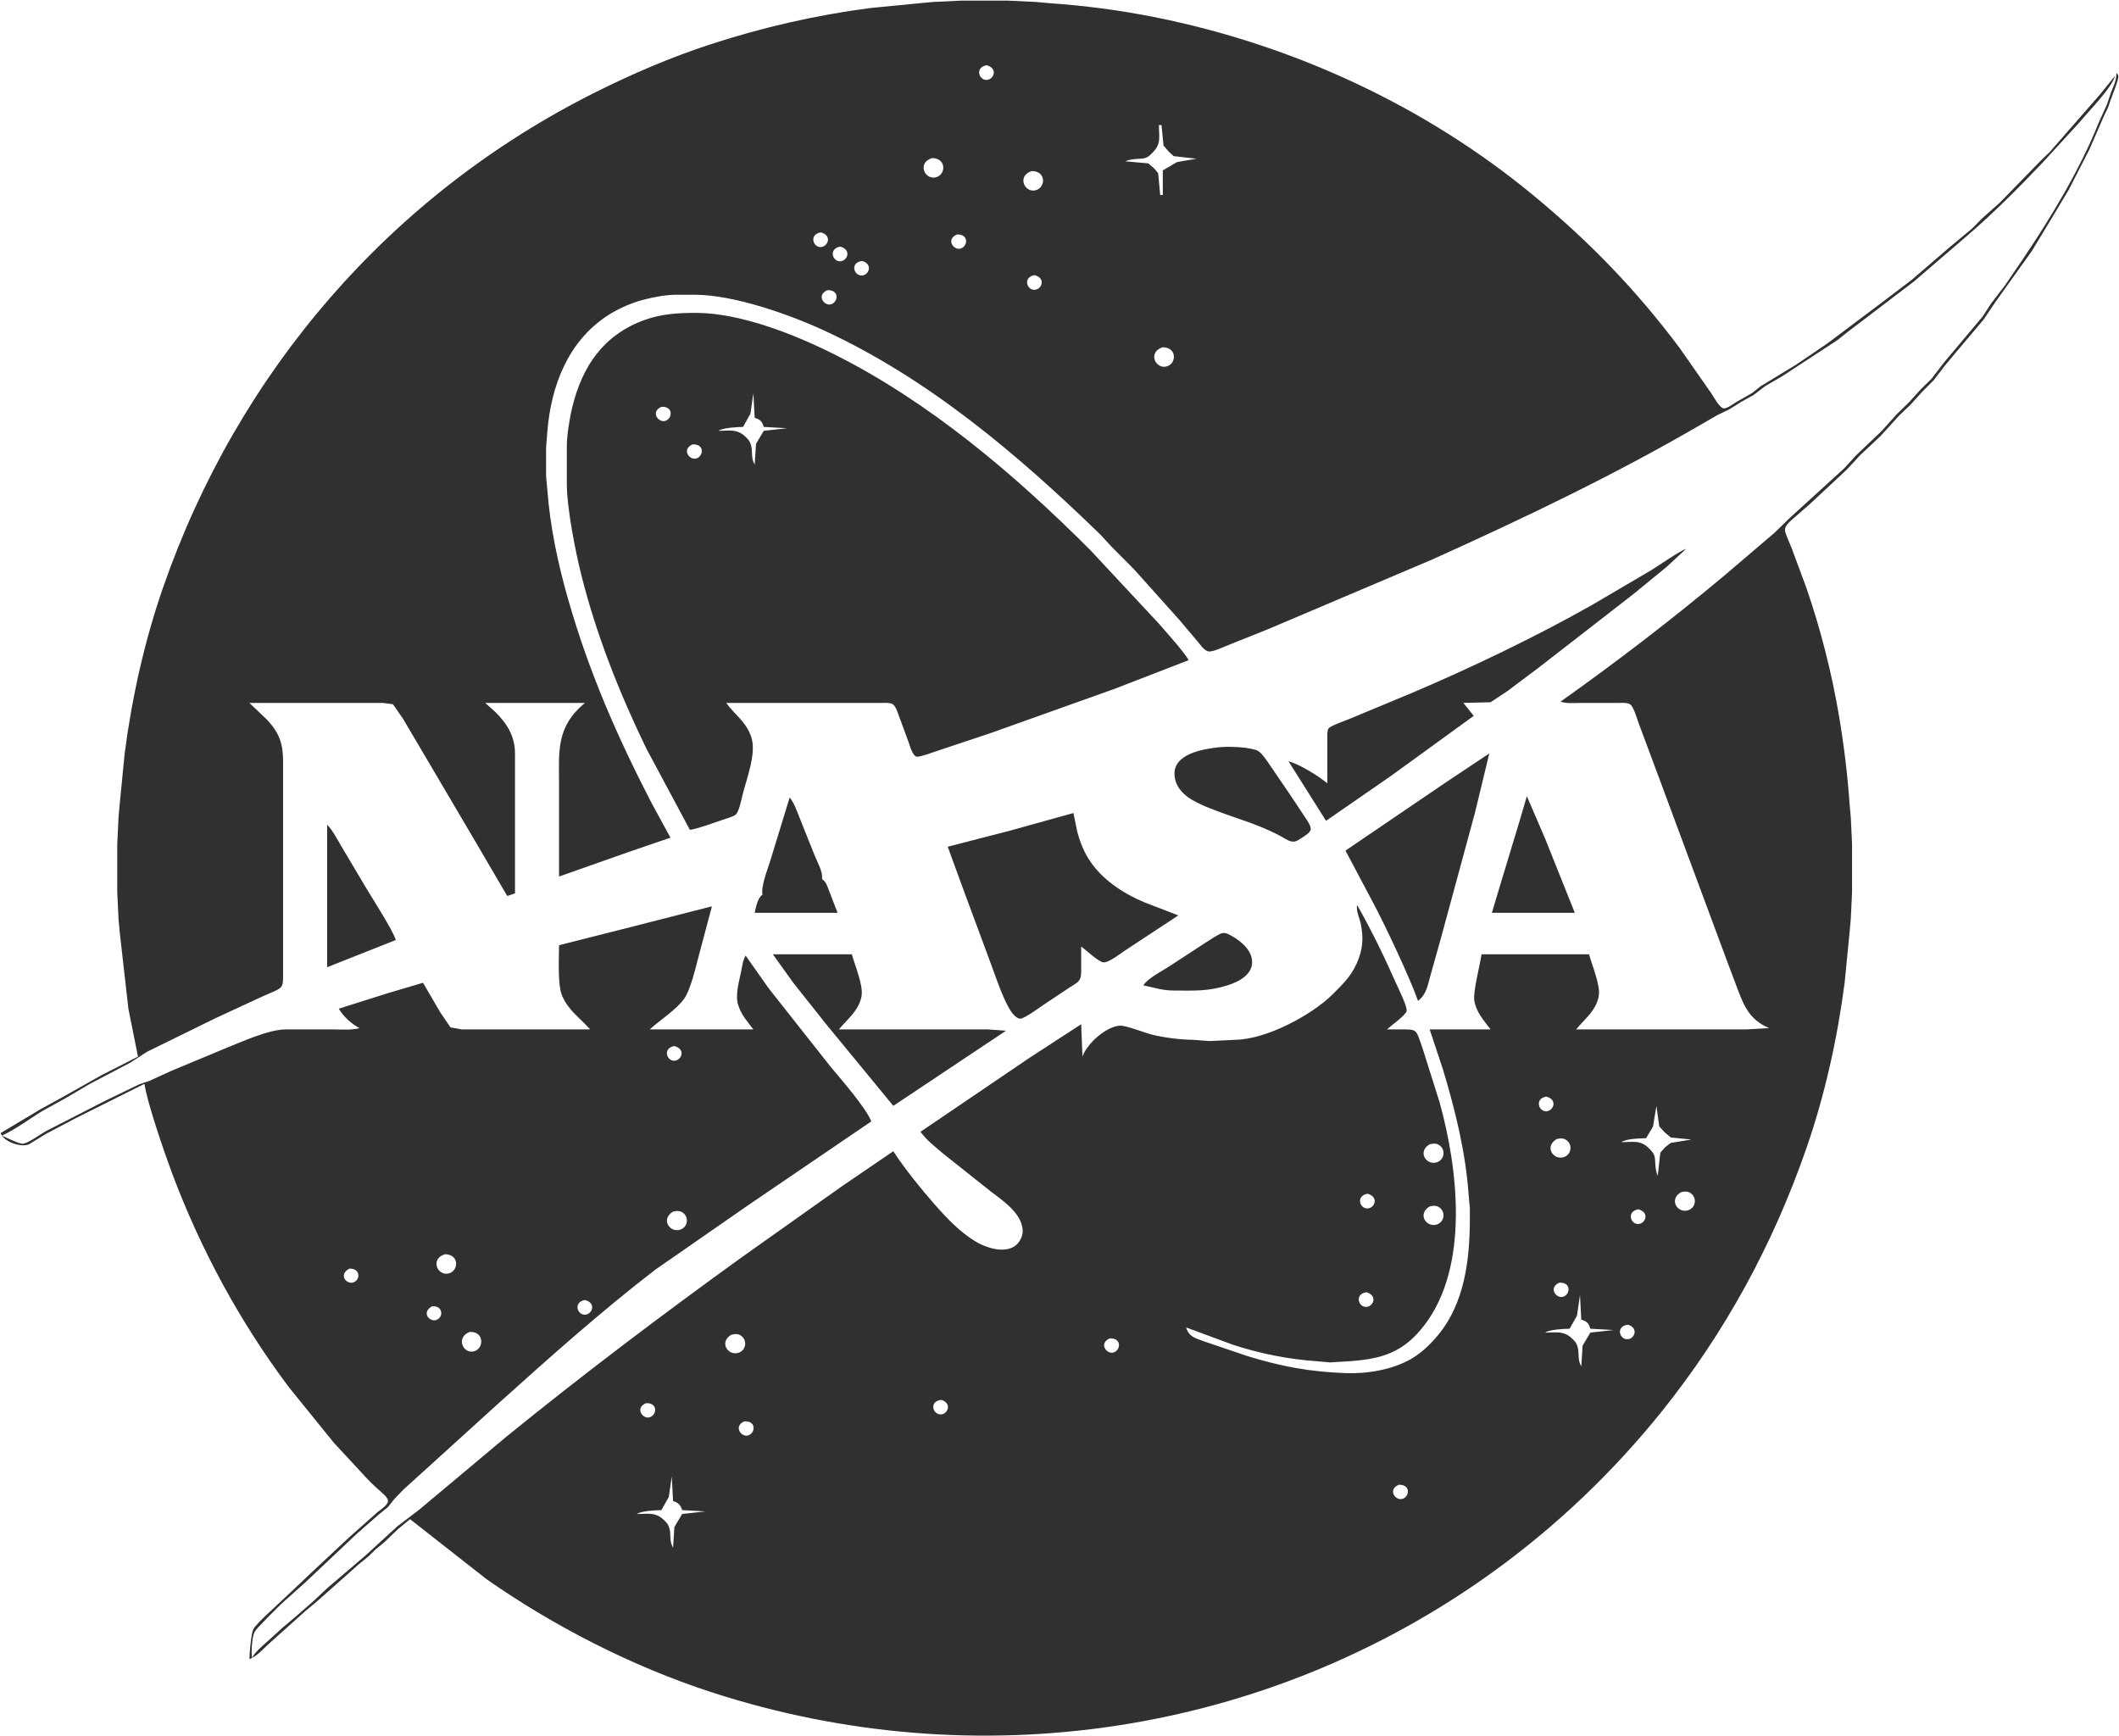 <svg xmlns="http://www.w3.org/2000/svg" viewBox="882.5 179.5 1635.54 1340.06">
  <path id="Selection #2" fill="#303030" stroke="none" stroke-width="1" d="M 989.00,995.00            C 989.00,995.00 981.59,958.00 981.59,958.00              981.59,958.00 974.91,899.00 974.91,899.00              974.91,899.00 974.00,889.00 974.00,889.00              974.00,889.00 973.00,868.00 973.00,868.00              973.00,868.00 973.00,831.00 973.00,831.00              973.00,831.00 974.00,810.00 974.00,810.00              974.00,810.00 974.91,800.00 974.91,800.00              974.91,800.00 978.72,761.00 978.72,761.00              984.36,717.76 994.03,674.23 1008.34,633.00              1066.16,466.41 1183.93,329.79 1342.00,250.75              1370.72,236.39 1400.44,223.64 1431.00,213.67              1471.04,200.61 1512.23,191.17 1554.00,185.72              1554.00,185.72 1593.00,181.91 1593.00,181.91              1593.00,181.91 1603.00,181.00 1603.00,181.00              1603.00,181.00 1624.00,180.00 1624.00,180.00              1624.00,180.00 1661.00,180.00 1661.00,180.00              1661.00,180.00 1682.00,181.00 1682.00,181.00              1682.00,181.00 1692.00,181.91 1692.00,181.91              1719.61,183.81 1746.82,187.37 1774.00,192.80              1880.24,214.05 1982.32,261.10 2066.00,330.25              2109.39,366.10 2145.08,402.94 2178.87,448.00              2178.87,448.00 2203.33,483.00 2203.33,483.00              2205.15,485.73 2209.82,494.55 2213.10,494.71              2215.48,494.82 2219.96,491.49 2222.00,490.18              2222.00,490.18 2234.96,482.76 2234.96,482.76              2234.96,482.76 2241.17,477.77 2241.17,477.77              2241.17,477.77 2269.00,460.83 2269.00,460.83              2269.00,460.83 2293.00,444.54 2293.00,444.54              2293.00,444.54 2336.00,412.24 2336.00,412.24              2336.00,412.24 2358.00,395.54 2358.00,395.54              2358.00,395.54 2386.00,371.43 2386.00,371.43              2386.00,371.43 2404.83,355.72 2404.83,355.72              2404.83,355.72 2412.17,348.25 2412.17,348.25              2412.17,348.25 2426.00,335.96 2426.00,335.96              2426.00,335.96 2458.09,303.04 2458.09,303.04              2458.09,303.04 2464.56,296.83 2464.56,296.83              2464.56,296.83 2503.72,252.00 2503.72,252.00              2503.72,252.00 2515.00,238.00 2515.00,238.00              2512.48,247.38 2494.43,265.51 2487.46,274.00              2487.46,274.00 2459.09,305.01 2459.09,305.01              2440.17,324.93 2420.84,344.29 2400.00,362.17              2400.00,362.17 2360.00,396.54 2360.00,396.54              2360.00,396.54 2325.00,423.23 2325.00,423.23              2325.00,423.23 2309.00,435.36 2309.00,435.36              2309.00,435.36 2301.00,441.78 2301.00,441.78              2301.00,441.78 2258.00,469.94 2258.00,469.94              2258.00,469.94 2245.01,477.46 2245.01,477.46              2245.01,477.46 2235.96,484.38 2235.96,484.38              2235.96,484.38 2227.00,489.33 2227.00,489.33              2227.00,489.33 2217.00,495.56 2217.00,495.56              2217.00,495.56 2208.00,499.89 2208.00,499.89              2208.00,499.89 2195.00,507.42 2195.00,507.42              2127.59,546.55 2058.96,579.31 1988.00,611.30              1988.00,611.30 1861.00,665.20 1861.00,665.20              1861.00,665.20 1829.00,678.00 1829.00,678.00              1825.84,679.26 1818.11,682.99 1815.01,682.22              1811.90,681.44 1809.16,677.41 1807.20,675.00              1807.20,675.00 1792.85,658.00 1792.85,658.00              1792.85,658.00 1757.91,619.00 1757.91,619.00              1757.91,619.00 1740.01,601.00 1740.01,601.00              1740.01,601.00 1731.91,592.17 1731.91,592.17              1668.48,530.57 1599.03,471.52 1518.00,434.31              1490.98,421.90 1448.76,407.05 1419.00,407.00              1419.00,407.00 1403.00,407.00 1403.00,407.00              1394.99,407.10 1382.71,409.64 1375.00,412.02              1367.43,414.37 1358.66,418.42 1352.00,422.70              1320.81,442.75 1307.76,477.47 1304.92,513.00              1304.92,513.00 1304.00,525.00 1304.00,525.00              1304.00,525.00 1304.00,547.00 1304.00,547.00              1304.00,547.00 1304.91,557.00 1304.91,557.00              1307.04,586.14 1313.23,614.95 1321.29,643.00              1337.27,698.60 1358.79,747.71 1385.26,799.00              1385.26,799.00 1400.00,826.00 1400.00,826.00              1400.00,826.00 1367.00,837.31 1367.00,837.31              1367.00,837.31 1314.00,856.00 1314.00,856.00              1314.00,856.00 1314.00,786.00 1314.00,786.00              1314.00,759.69 1311.30,740.80 1334.00,722.00              1334.00,722.00 1257.00,722.00 1257.00,722.00              1257.00,722.00 1264.91,729.09 1264.91,729.09              1274.08,738.17 1279.98,747.96 1280.00,761.00              1280.00,761.00 1280.00,869.00 1280.00,869.00              1280.00,869.00 1274.00,871.00 1274.00,871.00              1274.00,871.00 1250.01,830.00 1250.01,830.00              1250.01,830.00 1207.01,757.00 1207.01,757.00              1207.01,757.00 1193.42,734.00 1193.42,734.00              1193.42,734.00 1185.79,723.02 1185.79,723.02              1185.79,723.02 1178.00,722.00 1178.00,722.00              1178.00,722.00 1075.00,722.00 1075.00,722.00              1075.00,722.00 1088.71,735.09 1088.71,735.09              1098.08,745.13 1100.98,753.50 1101.00,767.00              1101.00,767.00 1101.00,933.00 1101.00,933.00              1100.98,943.04 1099.89,942.00 1086.00,948.14              1086.00,948.14 1049.00,965.25 1049.00,965.25              1049.00,965.25 996.00,991.26 996.00,991.26              996.00,991.26 983.00,999.70 983.00,999.70              983.00,999.70 952.00,1015.95 952.00,1015.95              952.00,1015.95 933.00,1027.14 933.00,1027.14              933.00,1027.14 915.00,1037.06 915.00,1037.06              904.72,1043.41 894.93,1050.82 884.00,1056.00              887.42,1057.45 896.95,1062.30 900.00,1062.23              903.90,1062.15 913.83,1054.75 918.00,1052.48              918.00,1052.48 963.00,1029.42 963.00,1029.42              963.00,1029.42 990.00,1016.35 990.00,1016.35              990.00,1016.35 998.00,1013.65 998.00,1013.65              998.00,1013.65 1015.00,1005.86 1015.00,1005.86              1015.00,1005.86 1056.00,988.80 1056.00,988.80              1068.76,983.70 1089.78,974.02 1103.00,974.00              1103.00,974.00 1140.00,974.00 1140.00,974.00              1146.23,974.00 1154.11,974.67 1160.00,973.00              1153.70,969.62 1147.62,964.18 1144.00,958.00              1144.00,958.00 1182.00,945.98 1182.00,945.98              1182.00,945.98 1209.00,938.00 1209.00,938.00              1209.00,938.00 1222.42,961.00 1222.42,961.00              1222.42,961.00 1230.21,972.40 1230.21,972.40              1230.21,972.40 1239.00,974.00 1239.00,974.00              1239.00,974.00 1338.00,974.00 1338.00,974.00              1330.22,965.08 1321.40,959.68 1316.36,948.00              1312.75,939.63 1314.00,918.91 1314.00,909.00              1314.00,909.00 1362.00,896.87 1362.00,896.87              1362.00,896.87 1432.00,879.00 1432.00,879.00              1432.00,879.00 1421.88,917.00 1421.88,917.00              1419.56,925.79 1415.60,943.00 1410.78,950.00              1404.81,958.67 1392.22,966.45 1384.00,974.00              1384.00,974.00 1464.00,974.00 1464.00,974.00              1459.14,967.50 1454.74,963.11 1452.22,955.00              1449.80,947.22 1453.02,936.89 1454.60,929.00              1455.43,924.84 1455.84,920.69 1458.00,917.00              1458.00,917.00 1475.58,942.00 1475.58,942.00              1475.58,942.00 1523.75,1003.00 1523.75,1003.00              1531.57,1012.38 1551.03,1034.63 1555.00,1045.00              1555.00,1045.00 1460.00,1109.66 1460.00,1109.66              1460.00,1109.66 1388.00,1159.65 1388.00,1159.65              1346.07,1191.96 1306.33,1227.44 1267.00,1262.83              1267.00,1262.83 1213.00,1311.83 1213.00,1311.83              1213.00,1311.83 1194.00,1329.04 1194.00,1329.04              1194.00,1329.04 1187.26,1336.00 1187.26,1336.00              1187.26,1336.00 1181.87,1342.70 1181.87,1342.70              1181.87,1342.70 1175.00,1348.28 1175.00,1348.28              1175.00,1348.28 1158.00,1363.17 1158.00,1363.17              1158.00,1363.17 1118.00,1400.91 1118.00,1400.91              1118.00,1400.91 1100.01,1417.01 1100.01,1417.01              1096.20,1420.78 1080.68,1435.82 1079.01,1439.00              1076.98,1442.87 1076.33,1454.62 1077.00,1459.00              1079.18,1454.73 1085.32,1449.52 1089.00,1446.28              1089.00,1446.28 1100.83,1435.52 1100.83,1435.52              1100.83,1435.52 1111.00,1426.96 1111.00,1426.96              1111.00,1426.96 1124.58,1415.10 1124.58,1415.10              1124.58,1415.10 1135.00,1405.29 1135.00,1405.29              1135.00,1405.29 1164.96,1379.71 1164.96,1379.71              1164.96,1379.71 1189.28,1357.43 1189.28,1357.43              1189.28,1357.43 1206.00,1344.73 1206.00,1344.73              1206.00,1344.73 1273.00,1288.61 1273.00,1288.61              1331.84,1240.80 1392.54,1194.95 1454.00,1150.58              1454.00,1150.58 1532.00,1095.28 1532.00,1095.28              1532.00,1095.28 1572.00,1068.00 1572.00,1068.00              1579.70,1080.19 1594.19,1098.03 1603.85,1109.00              1613.13,1119.54 1623.78,1130.84 1636.00,1137.98              1646.80,1144.29 1666.31,1149.32 1671.42,1133.00              1672.06,1130.68 1671.98,1128.35 1671.42,1126.00              1669.06,1114.57 1655.88,1105.60 1647.00,1098.87              1647.00,1098.87 1611.00,1070.27 1611.00,1070.27              1604.68,1064.86 1597.87,1059.80 1593.00,1053.00              1593.00,1053.00 1677.00,996.00 1677.00,996.00              1677.00,996.00 1717.00,970.00 1717.00,970.00              1717.00,970.00 1718.00,995.00 1718.00,995.00              1721.29,985.09 1736.19,971.68 1747.00,971.11              1751.66,970.86 1765.74,976.54 1772.00,978.11              1780.85,980.32 1793.88,981.95 1803.00,982.00              1803.00,982.00 1816.00,982.99 1816.00,982.99              1816.00,982.99 1836.00,982.00 1836.00,982.00              1859.62,981.72 1894.49,963.31 1911.00,947.00              1920.05,938.06 1926.91,931.30 1931.30,919.00              1934.60,909.76 1934.71,902.57 1932.91,893.00              1932.06,888.53 1928.95,882.16 1930.00,878.00              1941.01,897.35 1950.86,917.65 1959.86,938.00              1961.59,941.92 1969.00,956.58 1968.19,959.91              1967.45,962.98 1956.00,971.25 1953.00,974.00              1953.00,974.00 1968.00,974.00 1968.00,974.00              1976.47,974.05 1975.97,975.82 1980.31,988.00              1980.31,988.00 1993.58,1030.00 1993.58,1030.00              2007.95,1081.70 2016.69,1156.49 1982.10,1202.00              1966.01,1223.18 1949.47,1228.31 1924.00,1230.09              1924.00,1230.09 1909.00,1231.00 1909.00,1231.00              1909.00,1231.00 1899.00,1230.09 1899.00,1230.09              1876.68,1228.55 1855.31,1224.28 1834.00,1217.33              1834.00,1217.33 1798.00,1204.00 1798.00,1204.00              1800.22,1211.50 1805.43,1212.31 1812.00,1214.81              1812.00,1214.81 1845.00,1226.02 1845.00,1226.02              1871.45,1234.16 1893.36,1238.24 1921.00,1239.26              1937.99,1239.88 1957.17,1236.71 1972.00,1228.13              1980.53,1223.19 1988.83,1214.82 1994.76,1207.00              2015.15,1180.09 2017.38,1144.41 2017.00,1112.00              2017.00,1112.00 2016.09,1102.00 2016.09,1102.00              2013.78,1068.94 2005.82,1036.66 1996.28,1005.00              1996.28,1005.00 1986.00,974.00 1986.00,974.00              1986.00,974.00 2033.00,974.00 2033.00,974.00              2027.80,967.05 2022.06,960.99 2020.47,952.00              2019.24,945.06 2024.85,924.51 2026.00,916.00              2026.00,916.00 2109.00,916.00 2109.00,916.00              2111.22,924.26 2117.86,939.88 2116.52,948.00              2114.65,959.35 2105.72,965.84 2099.00,974.00              2099.00,974.00 2200.00,974.00 2200.00,974.00              2200.00,974.00 2230.00,974.00 2230.00,974.00              2230.00,974.00 2248.00,973.00 2248.00,973.00              2232.04,966.08 2228.27,955.10 2222.58,940.00              2222.58,940.00 2215.05,920.00 2215.05,920.00              2215.05,920.00 2164.19,783.00 2164.19,783.00              2164.19,783.00 2147.42,738.00 2147.42,738.00              2146.10,734.46 2143.52,724.97 2140.59,723.02              2138.70,721.78 2135.22,722.00 2133.00,722.00              2133.00,722.00 2103.00,722.00 2103.00,722.00              2098.29,722.00 2091.25,722.69 2087.00,721.00              2130.27,690.37 2172.30,658.05 2213.00,624.08              2213.00,624.08 2252.00,590.83 2252.00,590.83              2252.00,590.83 2264.00,579.17 2264.00,579.17              2264.00,579.17 2305.99,540.91 2305.99,540.91              2305.99,540.91 2315.04,531.01 2315.04,531.01              2315.04,531.01 2335.00,512.00 2335.00,512.00              2335.00,512.00 2346.43,499.28 2346.43,499.28              2346.43,499.28 2355.96,490.00 2355.96,490.00              2355.96,490.00 2365.01,480.00 2365.01,480.00              2365.01,480.00 2373.34,471.83 2373.34,471.83              2373.34,471.83 2383.19,459.00 2383.19,459.00              2383.19,459.00 2412.63,424.00 2412.63,424.00              2412.63,424.00 2419.15,414.00 2419.15,414.00              2419.15,414.00 2429.85,400.00 2429.85,400.00              2429.85,400.00 2443.52,380.00 2443.52,380.00              2465.56,347.29 2487.77,310.68 2502.45,274.00              2502.45,274.00 2508.80,260.00 2508.80,260.00              2508.80,260.00 2511.81,251.00 2511.81,251.00              2513.89,245.51 2516.09,242.05 2516.00,236.00              2516.07,236.06 2517.29,236.44 2517.52,238.29              2517.89,241.27 2512.37,253.98 2511.14,258.00              2509.35,263.84 2508.28,264.76 2506.00,270.00              2506.00,270.00 2495.11,295.00 2495.11,295.00              2495.11,295.00 2479.24,326.00 2479.24,326.00              2479.24,326.00 2468.45,344.00 2468.45,344.00              2468.45,344.00 2450.92,373.00 2450.92,373.00              2450.92,373.00 2422.37,413.00 2422.37,413.00              2422.37,413.00 2413.63,426.00 2413.63,426.00              2413.63,426.00 2394.25,449.00 2394.25,449.00              2394.25,449.00 2383.37,462.00 2383.37,462.00              2383.37,462.00 2375.12,472.83 2375.12,472.83              2375.12,472.83 2366.01,482.00 2366.01,482.00              2366.01,482.00 2356.96,492.00 2356.96,492.00              2356.96,492.00 2348.29,500.28 2348.29,500.28              2348.29,500.28 2334.00,516.00 2334.00,516.00              2334.00,516.00 2318.00,531.04 2318.00,531.04              2318.00,531.04 2307.96,541.91 2307.96,541.91              2307.96,541.91 2279.00,568.91 2279.00,568.91              2279.00,568.91 2265.01,581.09 2265.01,581.09              2263.12,582.89 2260.51,585.26 2260.21,588.00              2259.93,590.51 2264.06,599.08 2265.19,602.00              2265.19,602.00 2276.66,633.00 2276.66,633.00              2287.68,664.75 2296.33,698.85 2301.92,732.00              2305.74,754.63 2308.52,777.13 2310.09,800.00              2310.09,800.00 2311.00,810.00 2311.00,810.00              2311.00,810.00 2312.00,831.00 2312.00,831.00              2312.00,831.00 2312.00,868.00 2312.00,868.00              2312.00,868.00 2311.00,889.00 2311.00,889.00              2311.00,889.00 2310.09,899.00 2310.09,899.00              2310.09,899.00 2306.28,938.00 2306.28,938.00              2300.64,981.24 2290.97,1024.77 2276.66,1066.00              2251.01,1139.89 2214.03,1207.96 2165.00,1269.00              2127.45,1315.75 2083.64,1357.46 2035.00,1392.58              1859.91,1518.99 1635.76,1552.10 1431.00,1485.33              1370.43,1465.58 1310.17,1434.74 1258.00,1398.28              1258.00,1398.28 1199.00,1352.00 1199.00,1352.00              1199.00,1352.00 1189.42,1359.90 1189.42,1359.90              1189.42,1359.90 1179.00,1369.91 1179.00,1369.91              1179.00,1369.91 1172.17,1375.51 1172.17,1375.51              1172.17,1375.51 1166.91,1380.71 1166.91,1380.71              1166.91,1380.71 1159.00,1387.17 1159.00,1387.17              1159.00,1387.17 1127.28,1415.33 1127.28,1415.33              1127.28,1415.33 1118.00,1423.09 1118.00,1423.09              1118.00,1423.09 1090.00,1448.17 1090.00,1448.17              1085.22,1452.47 1081.08,1457.58 1075.00,1460.00              1075.09,1455.72 1076.30,1440.25 1078.01,1437.00              1079.54,1434.07 1085.41,1428.54 1088.00,1426.04              1088.00,1426.04 1106.91,1408.34 1106.91,1408.34              1106.91,1408.34 1123.00,1393.09 1123.00,1393.09              1123.00,1393.09 1152.00,1366.00 1152.00,1366.00              1152.00,1366.00 1174.00,1346.46 1174.00,1346.46              1176.24,1344.64 1181.96,1341.05 1181.96,1337.99              1181.96,1335.52 1178.69,1332.80 1177.00,1331.28              1171.79,1326.63 1167.03,1322.30 1162.42,1317.00              1162.42,1317.00 1140.17,1293.00 1140.17,1293.00              1140.17,1293.00 1105.37,1250.00 1105.37,1250.00              1067.43,1199.41 1037.02,1143.22 1014.95,1084.00              1009.43,1069.19 996.02,1030.32 994.00,1016.00              994.00,1016.00 941.00,1042.48 941.00,1042.48              941.00,1042.48 918.00,1054.61 918.00,1054.61              918.00,1054.61 905.00,1062.59 905.00,1062.59              898.61,1065.46 885.19,1060.66 883.00,1054.00              883.00,1054.00 914.00,1035.45 914.00,1035.45              914.00,1035.45 931.00,1026.14 931.00,1026.14              931.00,1026.14 961.00,1009.23 961.00,1009.23              961.00,1009.23 989.00,995.00 989.00,995.00 Z            M 1644.01,229.82            C 1634.73,231.49 1638.08,241.45 1644.01,241.18              1649.61,240.92 1653.05,232.25 1644.01,229.82 Z            M 1779.00,276.00            C 1779.00,276.00 1777.00,276.00 1777.00,276.00              1777.00,285.08 1779.00,290.36 1772.27,297.13              1770.59,298.81 1769.23,300.36 1766.96,301.26              1763.39,302.68 1757.21,301.35 1751.00,304.00              1751.00,304.00 1768.79,305.59 1768.79,305.59              1768.79,305.59 1773.32,309.43 1773.32,309.43              1773.32,309.43 1776.41,313.21 1776.41,313.21              1776.41,313.21 1778.00,330.00 1778.00,330.00              1778.00,330.00 1780.00,330.00 1780.00,330.00              1780.00,330.00 1780.00,311.00 1780.00,311.00              1780.00,311.00 1791.04,304.57 1791.04,304.57              1791.04,304.57 1806.00,302.00 1806.00,302.00              1806.00,302.00 1788.37,299.99 1788.37,299.99              1788.37,299.99 1784.65,296.57 1784.65,296.57              1784.65,296.57 1780.58,291.90 1780.58,291.90              1780.58,291.90 1779.00,276.00 1779.00,276.00 Z            M 1602.01,301.49            C 1590.64,304.87 1595.64,317.63 1603.99,316.51              1612.47,315.36 1613.73,301.74 1602.01,301.49 Z            M 1679.01,311.49            C 1667.64,314.87 1672.64,327.63 1680.99,326.51              1689.47,325.36 1690.73,311.74 1679.01,311.49 Z            M 1516.01,358.82            C 1506.73,360.49 1510.08,370.45 1516.01,370.18              1521.61,369.92 1525.05,361.25 1516.01,358.82 Z            M 1621.05,360.47            C 1612.30,364.24 1618.61,372.96 1623.96,371.34              1629.59,369.64 1630.50,360.01 1621.05,360.47 Z            M 1531.01,369.82            C 1521.73,371.49 1525.08,381.45 1531.01,381.18              1536.61,380.92 1540.05,372.25 1531.01,369.82 Z            M 1547.99,380.91            C 1537.73,382.09 1541.89,393.80 1548.95,391.92              1553.62,390.68 1555.83,383.22 1547.99,380.91 Z            M 1681.01,391.82            C 1671.73,393.49 1675.08,403.45 1681.01,403.18              1686.61,402.92 1690.05,394.25 1681.01,391.82 Z            M 1521.05,403.47            C 1512.30,407.24 1518.61,415.96 1523.96,414.34              1529.59,412.64 1530.50,403.01 1521.05,403.47 Z            M 1415.00,820.00            C 1415.00,820.00 1381.26,757.00 1381.26,757.00              1360.47,714.04 1342.71,669.35 1331.13,623.00              1326.52,604.57 1320.03,571.54 1320.00,553.00              1320.00,553.00 1320.00,523.00 1320.00,523.00              1320.09,515.23 1322.26,501.65 1324.13,494.00              1331.90,462.18 1348.19,438.00 1380.00,426.44              1393.07,421.69 1407.23,420.84 1421.00,421.00              1454.91,421.40 1495.98,437.74 1526.00,452.75              1600.12,489.81 1665.75,545.75 1724.00,604.00              1724.00,604.00 1777.13,661.00 1777.13,661.00              1783.01,667.83 1795.95,682.05 1800.00,689.00              1800.00,689.00 1743.00,711.05 1743.00,711.05              1743.00,711.05 1647.00,745.33 1647.00,745.33              1647.00,745.33 1607.00,758.67 1607.00,758.67              1604.00,759.67 1592.60,763.88 1590.22,763.52              1586.78,763.01 1584.78,754.97 1583.68,752.00              1583.68,752.00 1576.31,732.00 1576.31,732.00              1575.40,729.46 1573.85,724.52 1571.59,723.02              1569.70,721.78 1566.22,722.00 1564.00,722.00              1564.00,722.00 1443.00,722.00 1443.00,722.00              1449.69,731.34 1458.78,736.64 1462.56,749.00              1466.32,761.27 1458.74,780.55 1455.63,793.00              1454.74,796.55 1452.95,805.87 1450.44,808.16              1448.72,809.74 1442.48,811.51 1440.00,812.33              1433.27,814.58 1421.47,819.00 1415.00,820.00 Z            M 1780.01,447.49            C 1768.64,450.87 1773.64,463.63 1781.99,462.51              1790.47,461.36 1791.73,447.74 1780.01,447.49 Z            M 1464.00,483.00            C 1464.00,483.00 1461.69,498.91 1461.69,498.91              1461.69,498.91 1456.00,509.00 1456.00,509.00              1451.24,509.10 1440.76,509.57 1437.00,512.00              1445.61,512.00 1451.54,510.31 1458.11,516.77              1459.94,518.57 1460.97,519.58 1461.85,522.04              1463.97,527.93 1461.62,532.18 1465.00,538.00              1465.00,538.00 1466.03,522.04 1466.03,522.04              1466.03,522.04 1472.00,512.00 1472.00,512.00              1472.00,512.00 1490.00,510.00 1490.00,510.00              1490.00,510.00 1472.00,509.00 1472.00,509.00              1470.72,504.70 1469.30,503.28 1465.00,502.00              1465.00,502.00 1464.00,483.00 1464.00,483.00 Z            M 1393.05,493.47            C 1384.30,497.24 1390.61,505.96 1395.96,504.34              1401.59,502.64 1402.50,493.01 1393.05,493.47 Z            M 1417.05,522.47            C 1408.30,526.24 1414.61,534.96 1419.96,533.34              1425.59,531.64 1426.50,522.01 1417.05,522.47 Z            M 1907.00,784.00            C 1907.00,784.00 1907.00,749.00 1907.00,749.00              1907.00,746.94 1906.74,743.38 1907.99,741.70              1909.51,739.65 1920.07,735.97 1923.00,734.80              1923.00,734.80 1973.00,714.00 1973.00,714.00              2018.23,694.77 2068.29,670.77 2111.00,646.58              2111.00,646.58 2157.00,619.58 2157.00,619.58              2163.31,615.64 2178.29,605.19 2184.00,603.00              2184.00,603.00 2169.00,616.92 2169.00,616.92              2169.00,616.92 2143.00,638.20 2143.00,638.20              2143.00,638.20 2070.00,694.87 2070.00,694.87              2070.00,694.87 2046.00,712.87 2046.00,712.87              2046.00,712.87 2033.00,721.49 2033.00,721.49              2033.00,721.49 2012.00,722.00 2012.00,722.00              2012.00,722.00 2020.00,732.00 2020.00,732.00              2020.00,732.00 1956.00,778.42 1956.00,778.42              1956.00,778.42 1906.00,813.00 1906.00,813.00              1906.00,813.00 1877.00,767.00 1877.00,767.00              1886.03,769.58 1899.61,778.11 1907.00,784.00 Z            M 1820.00,756.65            C 1827.65,755.49 1836.38,755.81 1844.00,756.65              1846.82,757.26 1851.30,757.69 1853.70,759.16              1856.60,760.93 1860.64,767.06 1862.66,770.00              1862.66,770.00 1877.67,792.00 1877.67,792.00              1877.67,792.00 1890.31,811.00 1890.31,811.00              1891.64,813.07 1894.63,817.31 1894.13,819.82              1893.63,822.37 1889.09,824.97 1887.00,826.33              1885.60,827.23 1883.62,828.58 1882.00,828.95              1878.54,829.73 1874.88,827.05 1872.00,825.42              1866.22,822.17 1860.13,819.54 1854.00,817.01              1839.38,810.98 1808.81,802.70 1798.00,793.67              1795.73,791.77 1793.56,789.53 1791.99,787.00              1790.89,785.23 1789.99,783.04 1789.53,781.00              1785.37,762.88 1807.13,758.37 1820.00,756.65 Z            M 1921.00,836.00            C 1921.00,836.00 1998.00,783.67 1998.00,783.67              1998.00,783.67 2032.00,761.00 2032.00,761.00              2032.00,761.00 2020.88,807.00 2020.88,807.00              2020.88,807.00 1995.37,901.00 1995.37,901.00              1995.37,901.00 1986.42,933.00 1986.42,933.00              1984.25,940.62 1983.53,946.77 1977.00,952.00              1970.92,934.47 1950.80,891.84 1941.69,875.00              1941.69,875.00 1921.00,836.00 1921.00,836.00 Z            M 2061.00,794.00            C 2061.00,794.00 2075.20,827.00 2075.20,827.00              2075.20,827.00 2098.00,884.00 2098.00,884.00              2098.00,884.00 2034.00,884.00 2034.00,884.00              2034.00,884.00 2040.28,863.00 2040.28,863.00              2040.28,863.00 2055.42,813.00 2055.42,813.00              2055.42,813.00 2061.00,794.00 2061.00,794.00 Z            M 1492.00,795.00            C 1495.37,798.82 1497.84,806.13 1499.80,811.00              1499.80,811.00 1511.40,840.00 1511.40,840.00              1513.63,845.57 1517.62,851.96 1517.00,858.00              1520.37,860.26 1520.94,863.35 1522.40,867.00              1522.40,867.00 1529.00,884.00 1529.00,884.00              1529.00,884.00 1465.00,884.00 1465.00,884.00              1466.00,879.61 1467.21,872.61 1471.00,870.00              1469.80,863.79 1474.60,851.36 1476.67,845.00              1476.67,845.00 1492.00,795.00 1492.00,795.00 Z            M 1711.00,807.00            C 1711.00,807.00 1713.90,821.00 1713.90,821.00              1715.59,827.92 1718.73,835.94 1722.47,842.00              1732.22,857.83 1749.12,868.97 1766.00,875.99              1766.00,875.99 1792.00,886.00 1792.00,886.00              1792.00,886.00 1751.00,913.00 1751.00,913.00              1747.47,915.36 1737.95,922.83 1734.00,922.22              1730.06,921.61 1720.82,912.73 1717.00,910.00              1717.00,910.00 1717.00,930.00 1717.00,930.00              1716.87,937.36 1713.80,937.80 1708.00,941.67              1708.00,941.67 1688.00,955.00 1688.00,955.00              1684.85,957.10 1673.00,965.81 1670.00,965.70              1668.00,965.63 1666.51,964.27 1665.18,962.93              1658.27,955.95 1651.03,933.08 1647.19,923.00              1647.19,923.00 1624.95,863.00 1624.95,863.00              1624.95,863.00 1614.00,833.00 1614.00,833.00              1614.00,833.00 1661.00,820.88 1661.00,820.88              1661.00,820.88 1711.00,807.00 1711.00,807.00 Z            M 1135.00,816.00            C 1139.13,820.05 1143.11,827.84 1146.20,833.00              1146.20,833.00 1165.20,865.00 1165.20,865.00              1170.14,873.27 1185.85,897.64 1188.00,905.00              1188.00,905.00 1135.00,926.00 1135.00,926.00              1135.00,926.00 1135.00,816.00 1135.00,816.00 Z            M 1765.00,940.00            C 1768.25,934.54 1779.41,929.04 1785.00,925.33              1785.00,925.33 1813.00,907.05 1813.00,907.05              1815.55,905.43 1823.60,900.03 1826.00,899.64              1828.80,899.18 1831.67,900.95 1834.00,902.31              1840.19,905.95 1847.04,911.63 1848.61,919.00              1851.11,930.74 1839.35,937.00 1830.00,939.97              1815.21,944.67 1804.10,944.07 1789.00,944.00              1779.20,943.95 1774.11,941.83 1765.00,940.00 Z            M 1479.00,916.00            C 1479.00,916.00 1540.00,916.00 1540.00,916.00              1542.22,924.26 1548.86,939.88 1547.52,948.00              1545.65,959.35 1536.72,965.84 1530.00,974.00              1530.00,974.00 1620.00,974.00 1620.00,974.00              1620.00,974.00 1645.00,974.00 1645.00,974.00              1645.00,974.00 1659.00,975.00 1659.00,975.00              1659.00,975.00 1617.00,1002.98 1617.00,1002.98              1617.00,1002.98 1592.00,1019.67 1592.00,1019.67              1592.00,1019.67 1572.00,1033.00 1572.00,1033.00              1572.00,1033.00 1519.39,969.00 1519.39,969.00              1519.39,969.00 1494.79,938.00 1494.79,938.00              1494.79,938.00 1479.00,916.00 1479.00,916.00 Z            M 1403.01,986.82            C 1393.73,988.49 1397.08,998.45 1403.01,998.18              1408.61,997.92 1412.05,989.25 1403.01,986.82 Z            M 2076.01,1025.82            C 2066.73,1027.49 2070.08,1037.45 2076.01,1037.18              2081.61,1036.92 2085.05,1028.25 2076.01,1025.82 Z            M 2161.00,1033.00            C 2161.00,1033.00 2158.40,1048.91 2158.40,1048.91              2158.40,1048.91 2153.00,1058.00 2153.00,1058.00              2148.26,1058.04 2137.59,1058.35 2134.00,1061.00              2142.77,1061.00 2148.64,1059.16 2155.24,1065.76              2156.85,1067.37 2158.41,1068.88 2159.26,1071.04              2160.69,1074.65 2159.34,1080.78 2162.00,1087.00              2162.00,1087.00 2164.02,1069.17 2164.02,1069.17              2164.02,1069.17 2167.73,1064.89 2167.73,1064.89              2167.73,1064.89 2172.09,1061.59 2172.09,1061.59              2172.09,1061.59 2188.00,1059.00 2188.00,1059.00              2188.00,1059.00 2172.10,1057.41 2172.10,1057.41              2172.10,1057.41 2167.42,1053.49 2167.42,1053.49              2167.42,1053.49 2163.17,1048.82 2163.17,1048.82              2163.17,1048.82 2161.00,1033.00 2161.00,1033.00 Z            M 2084.04,1058.60            C 2074.00,1064.47 2081.68,1075.59 2089.96,1072.40              2095.35,1070.32 2096.33,1063.11 2091.77,1059.60              2089.27,1057.67 2086.87,1058.02 2084.04,1058.60 Z            M 1986.04,1062.60            C 1976.00,1068.47 1983.68,1079.59 1991.96,1076.40              1997.35,1074.32 1998.33,1067.11 1993.77,1063.60              1991.27,1061.67 1988.87,1062.02 1986.04,1062.60 Z            M 2180.04,1099.60            C 2170.00,1105.47 2177.68,1116.59 2185.96,1113.40              2191.35,1111.32 2192.33,1104.11 2187.77,1100.60              2185.27,1098.67 2182.87,1099.02 2180.04,1099.60 Z            M 1938.01,1100.82            C 1928.73,1102.49 1932.08,1112.45 1938.01,1112.18              1943.61,1111.92 1947.05,1103.25 1938.01,1100.82 Z            M 1986.04,1110.60            C 1976.00,1116.47 1983.68,1127.59 1991.96,1124.40              1997.35,1122.32 1998.33,1115.11 1993.77,1111.60              1991.27,1109.67 1988.87,1110.02 1986.04,1110.60 Z            M 2147.01,1112.82            C 2137.73,1114.49 2141.08,1124.45 2147.01,1124.18              2152.61,1123.92 2156.05,1115.25 2147.01,1112.82 Z            M 1402.04,1114.60            C 1392.00,1120.47 1399.68,1131.59 1407.96,1128.40              1413.35,1126.32 1414.33,1119.11 1409.77,1115.60              1407.27,1113.67 1404.87,1114.02 1402.04,1114.60 Z            M 1226.01,1147.49            C 1214.64,1150.87 1219.64,1163.63 1227.99,1162.51              1236.47,1161.36 1237.73,1147.74 1226.01,1147.49 Z            M 1152.04,1158.66            C 1143.38,1163.51 1150.08,1170.82 1154.96,1169.34              1161.03,1167.51 1160.75,1158.07 1152.04,1158.66 Z            M 2086.05,1169.47            C 2077.30,1173.24 2083.61,1181.96 2088.96,1180.34              2094.59,1178.64 2095.50,1169.01 2086.05,1169.47 Z            M 1937.01,1176.82            C 1927.73,1178.49 1931.08,1188.45 1937.01,1188.18              1942.61,1187.92 1946.05,1179.25 1937.01,1176.82 Z            M 2102.00,1179.00            C 2102.00,1179.00 2099.69,1194.91 2099.69,1194.91              2099.69,1194.91 2094.00,1205.00 2094.00,1205.00              2089.24,1205.10 2078.76,1205.57 2075.00,1208.00              2083.61,1208.00 2089.54,1206.31 2096.11,1212.77              2097.94,1214.57 2098.97,1215.58 2099.85,1218.04              2101.97,1223.93 2099.62,1228.18 2103.00,1234.00              2103.00,1234.00 2104.03,1218.04 2104.03,1218.04              2104.03,1218.04 2110.00,1208.00 2110.00,1208.00              2110.00,1208.00 2128.00,1206.00 2128.00,1206.00              2128.00,1206.00 2110.00,1205.00 2110.00,1205.00              2108.72,1200.70 2107.30,1199.28 2103.00,1198.00              2103.00,1198.00 2102.00,1179.00 2102.00,1179.00 Z            M 1334.01,1182.82            C 1324.73,1184.49 1328.08,1194.45 1334.01,1194.18              1339.61,1193.92 1343.05,1185.25 1334.01,1182.82 Z            M 1216.04,1187.66            C 1207.38,1192.51 1214.08,1199.82 1218.96,1198.34              1225.03,1196.51 1224.75,1187.07 1216.04,1187.66 Z            M 2138.99,1201.91            C 2128.73,1203.09 2132.89,1214.80 2139.95,1212.92              2144.62,1211.68 2146.83,1204.22 2138.99,1201.91 Z            M 1245.00,1207.47            C 1234.14,1211.69 1239.79,1224.29 1248.00,1222.53              1256.17,1220.77 1256.64,1206.93 1245.00,1207.47 Z            M 1447.04,1209.60            C 1437.00,1215.47 1444.68,1226.59 1452.96,1223.40              1458.35,1221.32 1459.33,1214.11 1454.77,1210.60              1452.27,1208.67 1449.87,1209.02 1447.04,1209.60 Z            M 1739.05,1212.47            C 1730.30,1216.24 1736.61,1224.96 1741.96,1223.34              1747.59,1221.64 1748.50,1212.01 1739.05,1212.47 Z            M 1608.99,1259.91            C 1598.73,1261.09 1602.89,1272.80 1609.95,1270.92              1614.62,1269.68 1616.83,1262.22 1608.99,1259.91 Z            M 1381.05,1262.47            C 1372.30,1266.24 1378.61,1274.96 1383.96,1273.34              1389.59,1271.64 1390.50,1262.01 1381.05,1262.47 Z            M 1457.05,1276.47            C 1448.30,1280.24 1454.61,1288.96 1459.96,1287.34              1465.59,1285.64 1466.50,1276.01 1457.05,1276.47 Z            M 1401.00,1319.00            C 1401.00,1319.00 1398.69,1334.91 1398.69,1334.91              1398.69,1334.91 1393.00,1345.00 1393.00,1345.00              1388.24,1345.10 1377.76,1345.57 1374.00,1348.00              1382.61,1348.00 1388.54,1346.31 1395.11,1352.77              1396.94,1354.57 1397.97,1355.58 1398.85,1358.04              1400.97,1363.93 1398.62,1368.18 1402.00,1374.00              1402.00,1374.00 1403.03,1358.04 1403.03,1358.04              1403.03,1358.04 1409.00,1348.00 1409.00,1348.00              1409.00,1348.00 1427.00,1346.00 1427.00,1346.00              1427.00,1346.00 1409.00,1345.00 1409.00,1345.00              1407.81,1341.01 1405.99,1339.19 1402.00,1338.00              1402.00,1338.00 1401.00,1319.00 1401.00,1319.00 Z            M 1962.05,1325.47            C 1953.30,1329.24 1959.61,1337.96 1964.96,1336.34              1970.59,1334.64 1971.50,1325.01 1962.05,1325.47 Z"/>
</svg>
